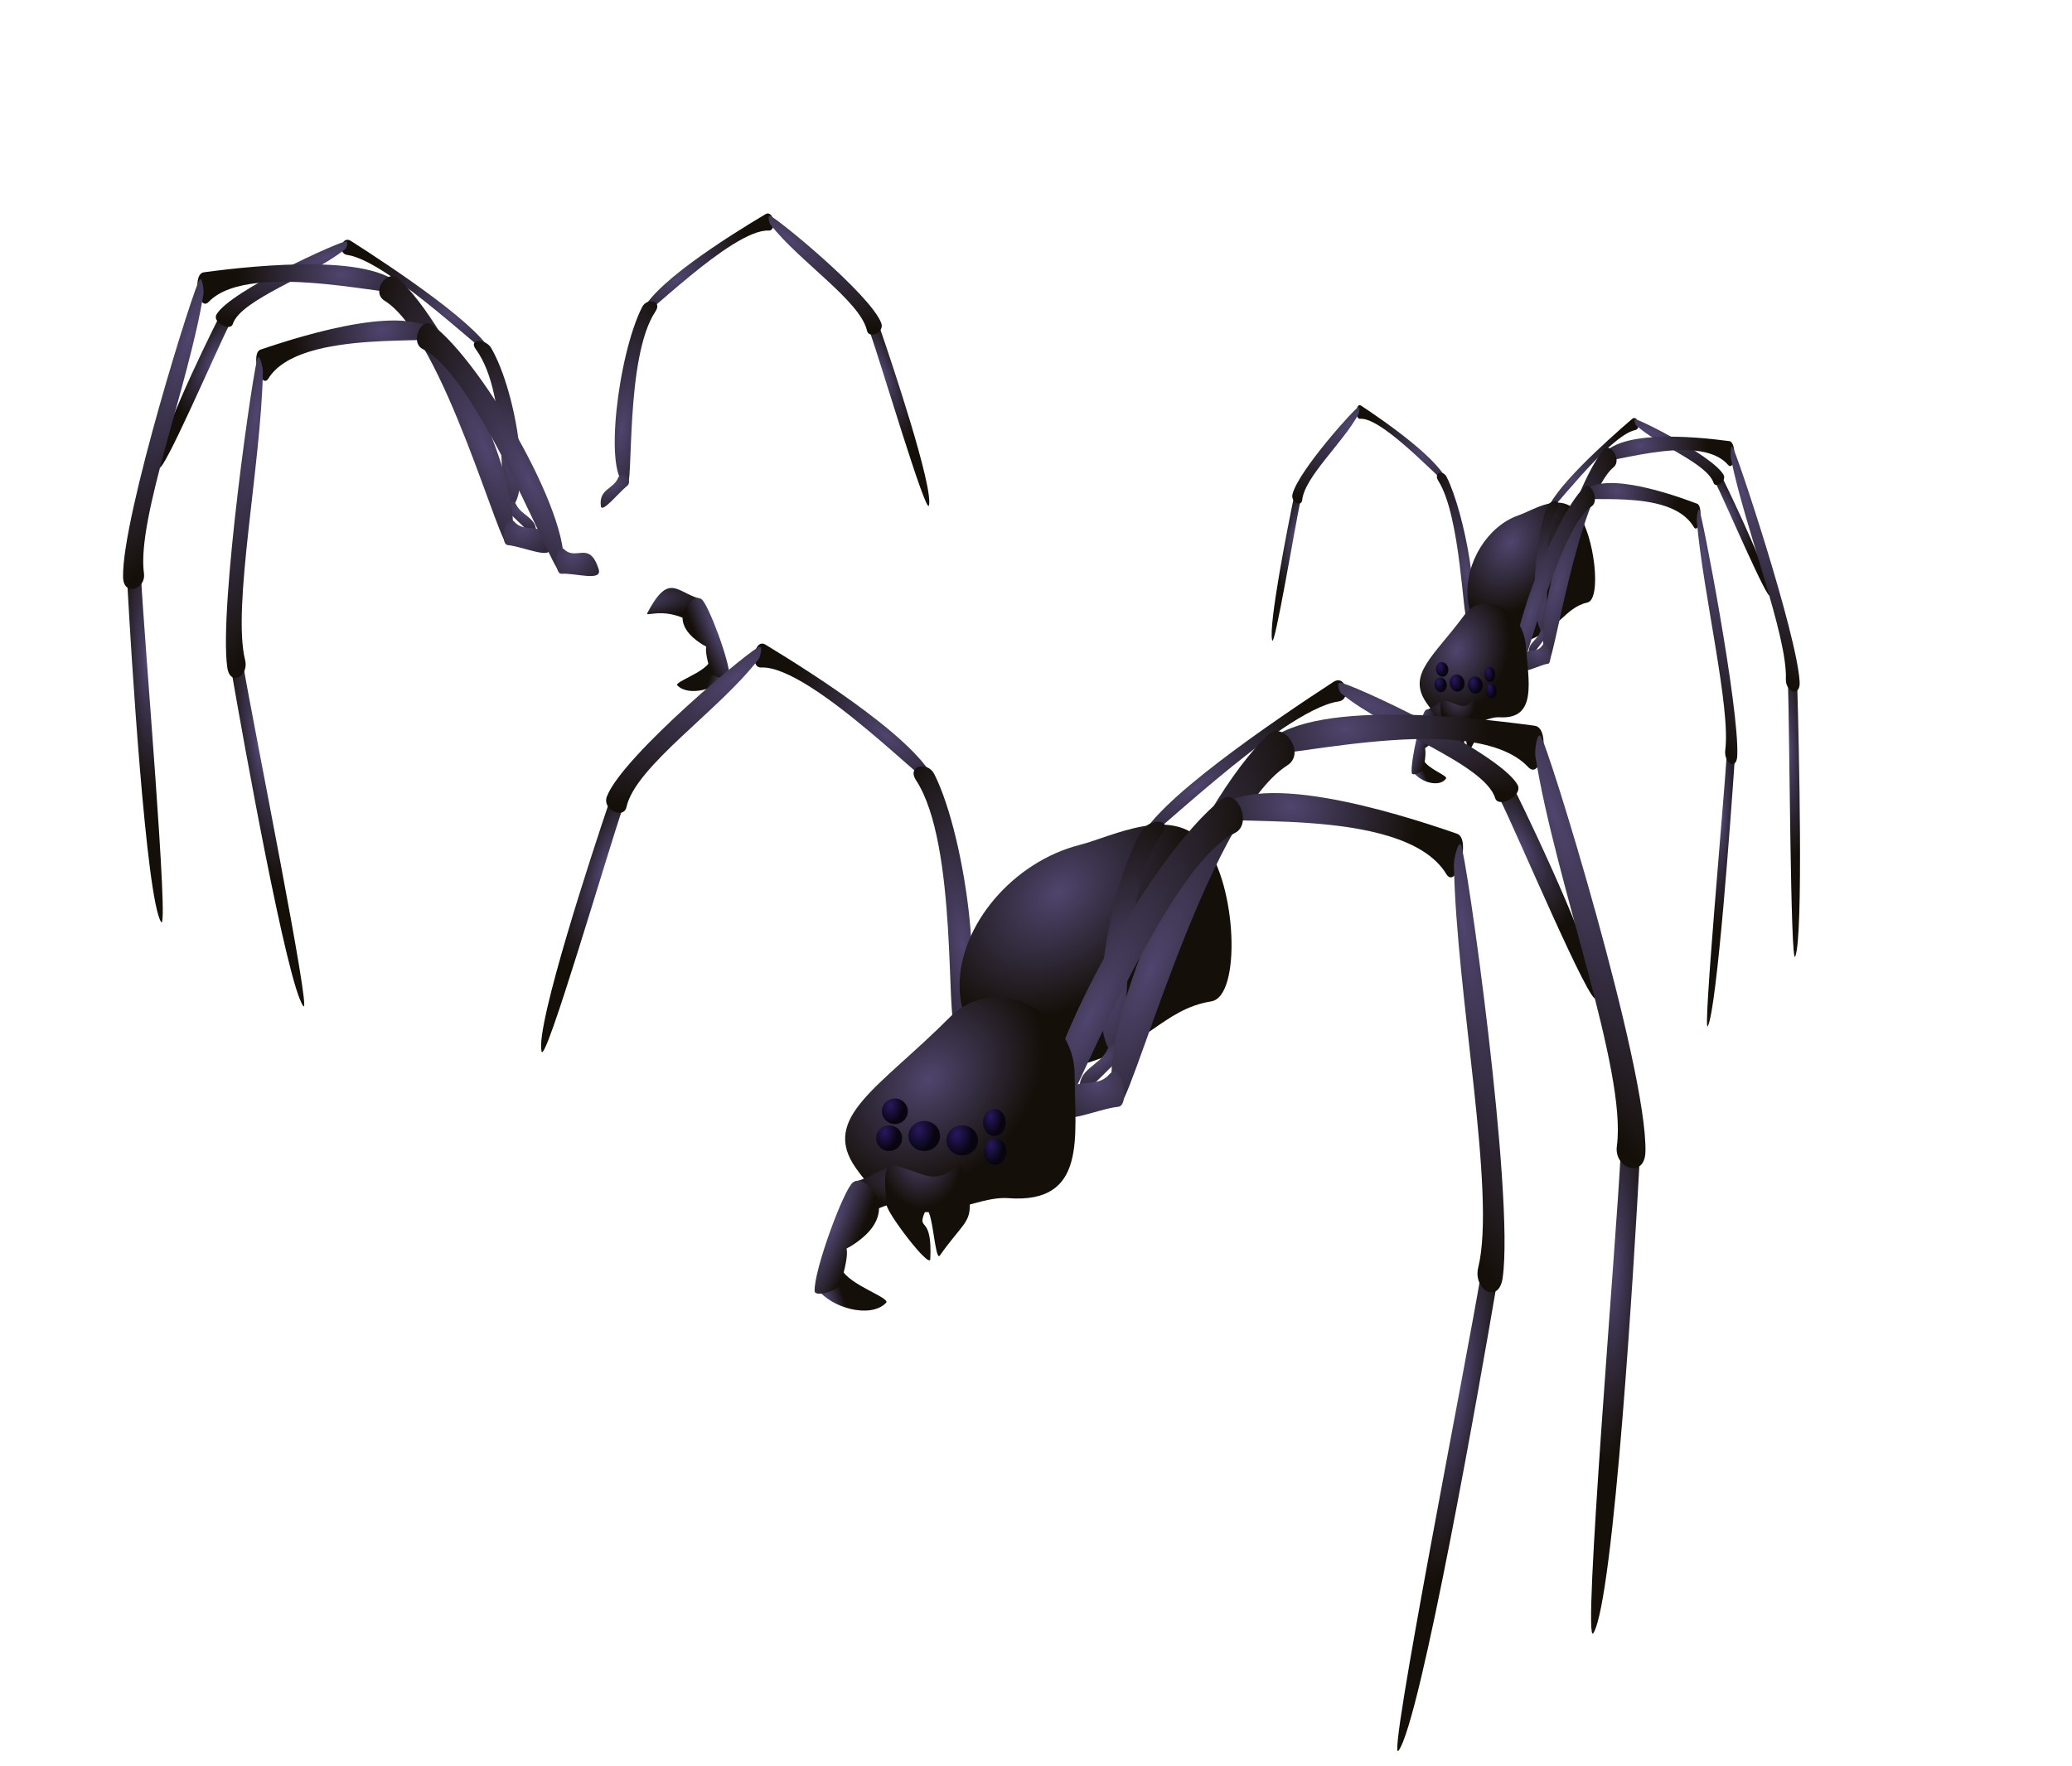 <?xml version="1.0" encoding="UTF-8" standalone="no"?>
<!-- Created with Inkscape (http://www.inkscape.org/) -->

<svg
   width="115.861mm"
   height="98.781mm"
   viewBox="0 0 115.861 98.781"
   version="1.1"
   id="svg5"
   inkscape:version="1.1 (c68e22c387, 2021-05-23)"
   sodipodi:docname="spider1.svg"
   xmlns:inkscape="http://www.inkscape.org/namespaces/inkscape"
   xmlns:sodipodi="http://sodipodi.sourceforge.net/DTD/sodipodi-0.dtd"
   xmlns:xlink="http://www.w3.org/1999/xlink"
   xmlns="http://www.w3.org/2000/svg"
   xmlns:svg="http://www.w3.org/2000/svg">
  <sodipodi:namedview
     id="namedview7"
     pagecolor="#ffffff"
     bordercolor="#666666"
     borderopacity="1.0"
     inkscape:pageshadow="2"
     inkscape:pageopacity="0.0"
     inkscape:pagecheckerboard="0"
     inkscape:document-units="mm"
     showgrid="false"
     inkscape:zoom="2.8284271"
     inkscape:cx="139.65359"
     inkscape:cy="235.64333"
     inkscape:window-width="1920"
     inkscape:window-height="1017"
     inkscape:window-x="1912"
     inkscape:window-y="-8"
     inkscape:window-maximized="1"
     inkscape:current-layer="g342967"
     inkscape:snap-global="false"
     fit-margin-top="5"
     fit-margin-right="5"
     fit-margin-bottom="1"
     fit-margin-left="5" />
  <defs
     id="defs2">
    <linearGradient
       inkscape:collect="always"
       id="linearGradient136853">
      <stop
         style="stop-color:#281860;stop-opacity:1"
         offset="0"
         id="stop136849" />
      <stop
         style="stop-color:#080511;stop-opacity:1"
         offset="1"
         id="stop136851" />
    </linearGradient>
    <linearGradient
       inkscape:collect="always"
       id="linearGradient2071-9-6">
      <stop
         style="stop-color:#4f456e;stop-opacity:1"
         offset="0"
         id="stop2069" />
      <stop
         style="stop-color:#140f08;stop-opacity:1"
         offset="1"
         id="stop2067" />
    </linearGradient>
    <radialGradient
       inkscape:collect="always"
       xlink:href="#linearGradient2071-9-6"
       id="radialGradient327750"
       cx="-63.712"
       cy="124.871"
       fx="-63.712"
       fy="124.871"
       r="8.232"
       gradientTransform="matrix(1.063,0,0,1.016,2.094,-15.618)"
       gradientUnits="userSpaceOnUse" />
    <radialGradient
       inkscape:collect="always"
       xlink:href="#linearGradient2071-9-6"
       id="radialGradient327760"
       cx="-57.044"
       cy="116.638"
       fx="-57.044"
       fy="116.638"
       r="9.354"
       gradientTransform="matrix(1.09,-0.191,0.157,0.954,-11.842,-22.417)"
       gradientUnits="userSpaceOnUse" />
    <radialGradient
       inkscape:collect="always"
       xlink:href="#linearGradient2071-9-6"
       id="radialGradient333132"
       cx="68.986"
       cy="151.852"
       fx="68.986"
       fy="151.852"
       r="3.927"
       gradientTransform="matrix(0.788,-0.032,0.155,3.731,-182.484,-427.338)"
       gradientUnits="userSpaceOnUse" />
    <radialGradient
       inkscape:collect="always"
       xlink:href="#linearGradient2071-9-6"
       id="radialGradient333220"
       cx="-99.14"
       cy="117.568"
       fx="-99.14"
       fy="117.568"
       r="6.544"
       gradientTransform="matrix(0.936,0.354,-1.539,4.105,174.37,-344.442)"
       gradientUnits="userSpaceOnUse" />
    <radialGradient
       inkscape:collect="always"
       xlink:href="#linearGradient2071-9-6"
       id="radialGradient333228"
       cx="-81.242"
       cy="95.957"
       fx="-81.242"
       fy="95.957"
       r="12.541"
       gradientTransform="matrix(1,0.026,-0.015,0.578,1.43,43.472)"
       gradientUnits="userSpaceOnUse" />
    <radialGradient
       inkscape:collect="always"
       xlink:href="#linearGradient2071-9-6"
       id="radialGradient333254"
       cx="-64.127"
       cy="113.226"
       fx="-64.127"
       fy="113.226"
       r="7.976"
       gradientTransform="matrix(0.893,-0.45,1.407,2.791,-166.223,-229.958)"
       gradientUnits="userSpaceOnUse" />
    <radialGradient
       inkscape:collect="always"
       xlink:href="#linearGradient2071-9-6"
       id="radialGradient335505"
       gradientUnits="userSpaceOnUse"
       gradientTransform="matrix(0.958,-0.286,0.221,0.743,-13.346,37.403)"
       cx="-68.762"
       cy="89.081"
       fx="-68.762"
       fy="89.081"
       r="7.976" />
    <radialGradient
       inkscape:collect="always"
       xlink:href="#linearGradient136853"
       id="radialGradient339154"
       cx="-65.832"
       cy="131.029"
       fx="-65.832"
       fy="131.029"
       r="1.169"
       gradientTransform="matrix(0.82,0,0,1.127,-12.363,-18.131)"
       gradientUnits="userSpaceOnUse" />
    <radialGradient
       inkscape:collect="always"
       xlink:href="#linearGradient136853"
       id="radialGradient339337"
       gradientUnits="userSpaceOnUse"
       gradientTransform="matrix(1,0,0,1.32,1.59,-41.575)"
       cx="-65.832"
       cy="131.029"
       fx="-65.832"
       fy="131.029"
       r="1.169" />
    <radialGradient
       inkscape:collect="always"
       xlink:href="#linearGradient136853"
       id="radialGradient339341"
       gradientUnits="userSpaceOnUse"
       gradientTransform="matrix(1,0,0,1.32,4.397,-41.247)"
       cx="-65.832"
       cy="131.029"
       fx="-65.832"
       fy="131.029"
       r="1.169" />
    <radialGradient
       inkscape:collect="always"
       xlink:href="#linearGradient136853"
       id="radialGradient339345"
       gradientUnits="userSpaceOnUse"
       gradientTransform="matrix(0.72,0,0,1.182,-11.54,-24.515)"
       cx="-65.832"
       cy="131.029"
       fx="-65.832"
       fy="131.029"
       r="1.169" />
    <radialGradient
       inkscape:collect="always"
       xlink:href="#linearGradient136853"
       id="radialGradient339553"
       gradientUnits="userSpaceOnUse"
       gradientTransform="matrix(0.82,0,0,1.127,-12.784,-16.12)"
       cx="-65.832"
       cy="131.029"
       fx="-65.832"
       fy="131.029"
       r="1.169" />
    <radialGradient
       inkscape:collect="always"
       xlink:href="#linearGradient136853"
       id="radialGradient339557"
       gradientUnits="userSpaceOnUse"
       gradientTransform="matrix(0.72,0,0,1.182,-11.493,-22.364)"
       cx="-65.832"
       cy="131.029"
       fx="-65.832"
       fy="131.029"
       r="1.169" />
    <radialGradient
       inkscape:collect="always"
       xlink:href="#linearGradient2071-9-6"
       id="radialGradient339571"
       gradientUnits="userSpaceOnUse"
       gradientTransform="matrix(0.969,-0.247,1.62,6.355,-251.408,-911.864)"
       cx="-104.534"
       cy="153.701"
       fx="-104.534"
       fy="153.701"
       r="3.927" />
    <radialGradient
       inkscape:collect="always"
       xlink:href="#linearGradient2071-9-6"
       id="radialGradient339575"
       gradientUnits="userSpaceOnUse"
       gradientTransform="matrix(0.956,0.295,-2.201,7.142,253.896,-750.951)"
       cx="-99.215"
       cy="118.604"
       fx="-99.215"
       fy="118.604"
       r="6.544" />
    <radialGradient
       inkscape:collect="always"
       xlink:href="#linearGradient2071-9-6"
       id="radialGradient339577"
       gradientUnits="userSpaceOnUse"
       gradientTransform="matrix(0.192,-1.05,2.902,0.408,-393.64,-58.098)"
       cx="-64.127"
       cy="113.226"
       fx="-64.127"
       fy="113.226"
       r="7.976" />
    <radialGradient
       inkscape:collect="always"
       xlink:href="#linearGradient2071-9-6"
       id="radialGradient343648"
       cx="-64.042"
       cy="136.022"
       fx="-64.042"
       fy="136.022"
       r="2.633"
       gradientTransform="matrix(1.175,0,0,1.498,11.161,-70.451)"
       gradientUnits="userSpaceOnUse" />
  </defs>
  <g
     inkscape:groupmode="layer"
     id="layer3"
     inkscape:label="Layer 3"
     transform="translate(165.446,-76.809)">
    <use
       x="0"
       y="0"
       xlink:href="#g342967"
       id="use345924"
       width="100%"
       height="100%"
       transform="matrix(0.474,-0.014,0.042,0.569,-35.936,33.565)"
       style="display:none" />
    <use
       x="0"
       y="0"
       xlink:href="#g342967"
       id="use345926"
       width="100%"
       height="100%"
       transform="matrix(-0.73,0,0,0.716,-212.173,7.981)"
       style="display:none" />
    <g
       id="g342967"
       inkscape:label="Spider1"
       transform="matrix(0.756,0,0,0.748,-65.497,41.713)"
       style="display:inline">
      <use
         x="0"
         y="0"
         xlink:href="#g331642"
         id="use335491"
         width="100%"
         height="100%"
         transform="matrix(0.545,0.405,-0.203,0.479,-1.618,86.889)"
         style="display:inline" />
      <use
         x="0"
         y="0"
         xlink:href="#g331642"
         id="use335497"
         width="100%"
         height="100%"
         transform="matrix(0.823,0.522,-0.183,0.758,14.196,61.45)"
         style="display:inline"
         inkscape:transform-center-x="13.407029"
         inkscape:transform-center-y="-10.850194" />
      <path
         id="path327752"
         style="display:inline;fill:url(#radialGradient327760);fill-rule:evenodd;stroke-width:1.051;stroke-linecap:round;paint-order:stroke fill markers;stop-color:#000000"
         transform="matrix(0.968,-0.249,0,1,0,0)"
         d="m -44.028,110.824 c -3.688,-0.345 -4.993,2.249 -10.058,2.249 -5.065,0 -9.17,-3.682 -9.17,-8.225 -2e-6,-4.543 4.106,-8.225 9.17,-8.225 2.532,0 7.092,-1.28 9.553,2.324 2.46,3.604 2.821,12.093 0.505,11.876 z"
         sodipodi:nodetypes="ssssss" />
      <use
         x="0"
         y="0"
         xlink:href="#g331642"
         id="use335501"
         width="100%"
         height="100%"
         transform="matrix(-0.62,0.472,0.24,0.384,-118.658,105.807)"
         style="display:inline" />
      <use
         x="0"
         y="0"
         xlink:href="#g331642"
         id="use335493"
         width="100%"
         height="100%"
         transform="matrix(-0.643,0.505,0.228,0.755,-119.616,61.544)"
         style="display:inline" />
      <use
         x="0"
         y="0"
         xlink:href="#g331642"
         id="use335489"
         width="100%"
         height="100%"
         transform="matrix(-0.849,0,0,1,-102.203,0.843)"
         style="display:inline" />
      <use
         x="0"
         y="0"
         xlink:href="#g331642"
         id="use335495"
         width="100%"
         height="100%"
         transform="matrix(0.777,0.194,0.015,0.829,-16.133,30.145)"
         style="display:inline" />
      <use
         x="0"
         y="0"
         xlink:href="#g331642"
         id="use335499"
         width="100%"
         height="100%"
         transform="matrix(-0.746,-0.14,-0.12,1,-85.776,-4.855)"
         inkscape:transform-center-x="-11.960435"
         inkscape:transform-center-y="13.757574"
         style="display:inline" />
      <g
         id="g331642"
         transform="translate(-0.661,3.77)">
        <path
           style="font-variation-settings:normal;opacity:1;vector-effect:none;fill:url(#radialGradient333132);fill-opacity:1;stroke:none;stroke-width:0.274;stroke-linecap:butt;stroke-linejoin:miter;stroke-miterlimit:4;stroke-dasharray:none;stroke-dashoffset:0;stroke-opacity:0.766;-inkscape-stroke:none;stop-color:#000000;stop-opacity:1"
           d="m -102.818,164.399 c -1.798,-2.506 -3.604,-28.573 -4.004,-35.004 -0.153,-2.459 1.545,-2.468 1.632,-0.852 0.311,5.808 3.392,37.278 2.372,35.856 z"
           id="path330169"
           sodipodi:nodetypes="ssss" />
        <path
           style="font-variation-settings:normal;opacity:1;vector-effect:none;fill:url(#radialGradient333228);fill-opacity:1;stroke:none;stroke-width:0.282;stroke-linecap:butt;stroke-linejoin:miter;stroke-miterlimit:4;stroke-dasharray:none;stroke-dashoffset:0;stroke-opacity:0.766;-inkscape-stroke:none;stop-color:#000000;stop-opacity:1"
           d="m -73.712,98.496 c -2.842,-4.039 -17.674,-2.669 -23.998,-1.929 -1.45,0.17 -0.617,4.188 0.572,3.094 5.115,-4.703 24.332,0.124 23.426,-1.165 z"
           id="path330165"
           sodipodi:nodetypes="ssss" />
        <path
           style="font-variation-settings:normal;opacity:1;vector-effect:none;fill:url(#radialGradient333220);fill-opacity:1;stroke:none;stroke-width:0.393;stroke-linecap:butt;stroke-linejoin:miter;stroke-miterlimit:4;stroke-dasharray:none;stroke-dashoffset:0;stroke-opacity:0.766;-inkscape-stroke:none;stop-color:#000000;stop-opacity:1"
           d="m -98.196,97.305 c -0.567,0.384 -9.346,24.89 -9.152,31.12 0.063,2.033 2.755,1.258 2.489,-0.433 -0.893,-5.667 5.346,-19.666 7.101,-29.151 0.069,-0.375 -0.124,-1.749 -0.438,-1.537 z"
           id="path330167"
           sodipodi:nodetypes="sssss" />
        <path
           style="font-variation-settings:normal;opacity:1;vector-effect:none;fill:url(#radialGradient333254);fill-opacity:1;stroke:none;stroke-width:0.322;stroke-linecap:butt;stroke-linejoin:miter;stroke-miterlimit:4;stroke-dasharray:none;stroke-dashoffset:0;stroke-opacity:0.766;-inkscape-stroke:none;stop-color:#000000;stop-opacity:1"
           d="m -61.365,124.975 c 2.949,-4.23 -6.92,-22.931 -13.19,-27.783 -1.259,-0.974 -3.256,1.425 -1.59,2.339 7.162,3.927 13.947,26.638 14.78,25.444 z"
           id="path329380"
           sodipodi:nodetypes="ssss" />
        <path
           style="font-variation-settings:normal;opacity:1;vector-effect:none;fill:url(#radialGradient335505);fill-opacity:1;stroke:none;stroke-width:0.322;stroke-linecap:butt;stroke-linejoin:miter;stroke-miterlimit:4;stroke-dasharray:none;stroke-dashoffset:0;stroke-opacity:0.766;-inkscape-stroke:none;stop-color:#000000;stop-opacity:1"
           d="m -56.407,125.256 c -0.758,-3.087 -2.824,-1.249 -4.226,-2.623 -1.068,-1.047 -1.87,2.325 -0.78,2.421 1.882,0.167 5.353,1.616 5.006,0.202 z"
           id="path335503"
           sodipodi:nodetypes="ssss" />
      </g>
      <path
         id="path327742"
         style="display:inline;fill:url(#radialGradient327750);fill-rule:evenodd;stroke-width:1.051;stroke-linecap:round;paint-order:stroke fill markers;stop-color:#000000"
         transform="matrix(0.968,-0.249,0,1,0,0)"
         d="m -54.461,113.705 c 0,4.618 0.994,9.925 -5.079,7.967 -3.221,-1.038 -7.397,1.831 -11.647,-5.155 -2.72,-4.471 1.792,-5.524 7.204,-9.496 3.502,-2.57 9.522,2.066 9.522,6.684 z"
         sodipodi:nodetypes="sssss" />
      <ellipse
         style="fill:url(#radialGradient339154);fill-opacity:1;fill-rule:evenodd;stroke:none;stroke-width:0.837;stroke-linecap:round;paint-order:stroke fill markers;stop-color:#000000"
         id="path339146"
         cx="-66.019"
         cy="130.003"
         rx="0.959"
         ry="0.959" />
      <ellipse
         style="fill:url(#radialGradient339337);fill-opacity:1;fill-rule:evenodd;stroke:none;stroke-width:1;stroke-linecap:round;paint-order:stroke fill markers;stop-color:#000000"
         id="ellipse339335"
         cx="-63.844"
         cy="131.851"
         rx="1.169"
         ry="1.123" />
      <ellipse
         style="fill:url(#radialGradient339341);fill-opacity:1;fill-rule:evenodd;stroke:none;stroke-width:1;stroke-linecap:round;paint-order:stroke fill markers;stop-color:#000000"
         id="ellipse339339"
         cx="-61.038"
         cy="132.178"
         rx="1.169"
         ry="1.123" />
      <ellipse
         style="fill:url(#radialGradient339345);fill-opacity:1;fill-rule:evenodd;stroke:none;stroke-width:0.803;stroke-linecap:round;paint-order:stroke fill markers;stop-color:#000000"
         id="ellipse339343"
         cx="-58.652"
         cy="130.845"
         rx="0.842"
         ry="1.006" />
      <ellipse
         style="fill:url(#radialGradient339553);fill-opacity:1;fill-rule:evenodd;stroke:none;stroke-width:0.837;stroke-linecap:round;paint-order:stroke fill markers;stop-color:#000000"
         id="ellipse339551"
         cx="-66.44"
         cy="132.014"
         rx="0.959"
         ry="0.959" />
      <ellipse
         style="fill:url(#radialGradient339557);fill-opacity:1;fill-rule:evenodd;stroke:none;stroke-width:0.803;stroke-linecap:round;paint-order:stroke fill markers;stop-color:#000000"
         id="ellipse339555"
         cx="-58.606"
         cy="132.997"
         rx="0.842"
         ry="1.006" />
      <g
         id="g339569"
         transform="matrix(0.322,0,0,0.252,-37.561,121.483)">
        <path
           style="font-variation-settings:normal;opacity:1;vector-effect:none;fill:url(#radialGradient339577);fill-opacity:1;stroke:none;stroke-width:0.322;stroke-linecap:butt;stroke-linejoin:miter;stroke-miterlimit:4;stroke-dasharray:none;stroke-dashoffset:0;stroke-opacity:0.766;-inkscape-stroke:none;stop-color:#000000;stop-opacity:1"
           d="m -80.925,60.625 c -6.81,-17.087 -9.277,-8.553 -16.575,-5.903 -1.465,0.532 3.665,8.849 5.326,7.924 7.137,-3.979 11.925,-0.327 11.249,-2.021 z"
           id="path339565"
           sodipodi:nodetypes="ssss" />
        <path
           style="font-variation-settings:normal;opacity:1;vector-effect:none;fill:url(#radialGradient339571);fill-opacity:1;stroke:none;stroke-width:0.274;stroke-linecap:butt;stroke-linejoin:miter;stroke-miterlimit:4;stroke-dasharray:none;stroke-dashoffset:0;stroke-opacity:0.766;-inkscape-stroke:none;stop-color:#000000;stop-opacity:1"
           d="m -90.387,90.616 c -3.518,4.787 -12.618,1.567 -15.739,-4.053 -0.678,-1.221 4.95,-7.34 5.533,-5.832 1.8,4.659 11.275,8.431 10.206,9.885 z"
           id="path339559"
           sodipodi:nodetypes="ssss" />
        <path
           style="font-variation-settings:normal;opacity:1;vector-effect:none;fill:url(#radialGradient339575);fill-opacity:1;stroke:none;stroke-width:0.393;stroke-linecap:butt;stroke-linejoin:miter;stroke-miterlimit:4;stroke-dasharray:none;stroke-dashoffset:0;stroke-opacity:0.766;-inkscape-stroke:none;stop-color:#000000;stop-opacity:1"
           d="m -92.818,58.688 c -0.201,-0.361 -2.681,-5.959 -5.173,-3.797 -2.001,1.736 -9.01,26.013 -8.816,32.243 0.063,2.033 5.523,-0.275 5.908,-1.936 3.695,-15.952 -1.312,-7.48 4.43,-13.18 6.594,-6.545 4.021,-12.667 3.651,-13.33 z"
           id="path339563"
           sodipodi:nodetypes="ssssss" />
      </g>
      <path
         style="font-variation-settings:normal;opacity:1;vector-effect:none;fill:url(#radialGradient343648);fill-opacity:1.0;stroke:none;stroke-width:0.398;stroke-linecap:butt;stroke-linejoin:miter;stroke-miterlimit:4;stroke-dasharray:none;stroke-dashoffset:0;stroke-opacity:0.766;-inkscape-stroke:none;stop-color:#000000;stop-opacity:1"
         d="m -66.002,134.051 c -1.148,-0.337 -0.622,2.405 -0.622,2.963 0,0.558 3.189,4.821 3.226,4.036 0.158,-3.273 -0.935,-2.119 -0.466,-3.349 0.585,-1.536 0.781,3.64 1.166,3.092 1.679,-2.393 2.299,-2.441 2.216,-3.993 -0.055,-1.023 -0.396,-3.049 -0.933,-2.662 -1.788,1.288 -1.975,0.68 -4.587,-0.086 z"
         id="path343115"
         sodipodi:nodetypes="sssssssss" />
      <use
         x="0"
         y="0"
         xlink:href="#g339569"
         id="use342246"
         width="100%"
         height="100%"
         transform="matrix(0.939,-0.308,0.392,1,-51.043,-20.692)" />
    </g>
  </g>
</svg>
